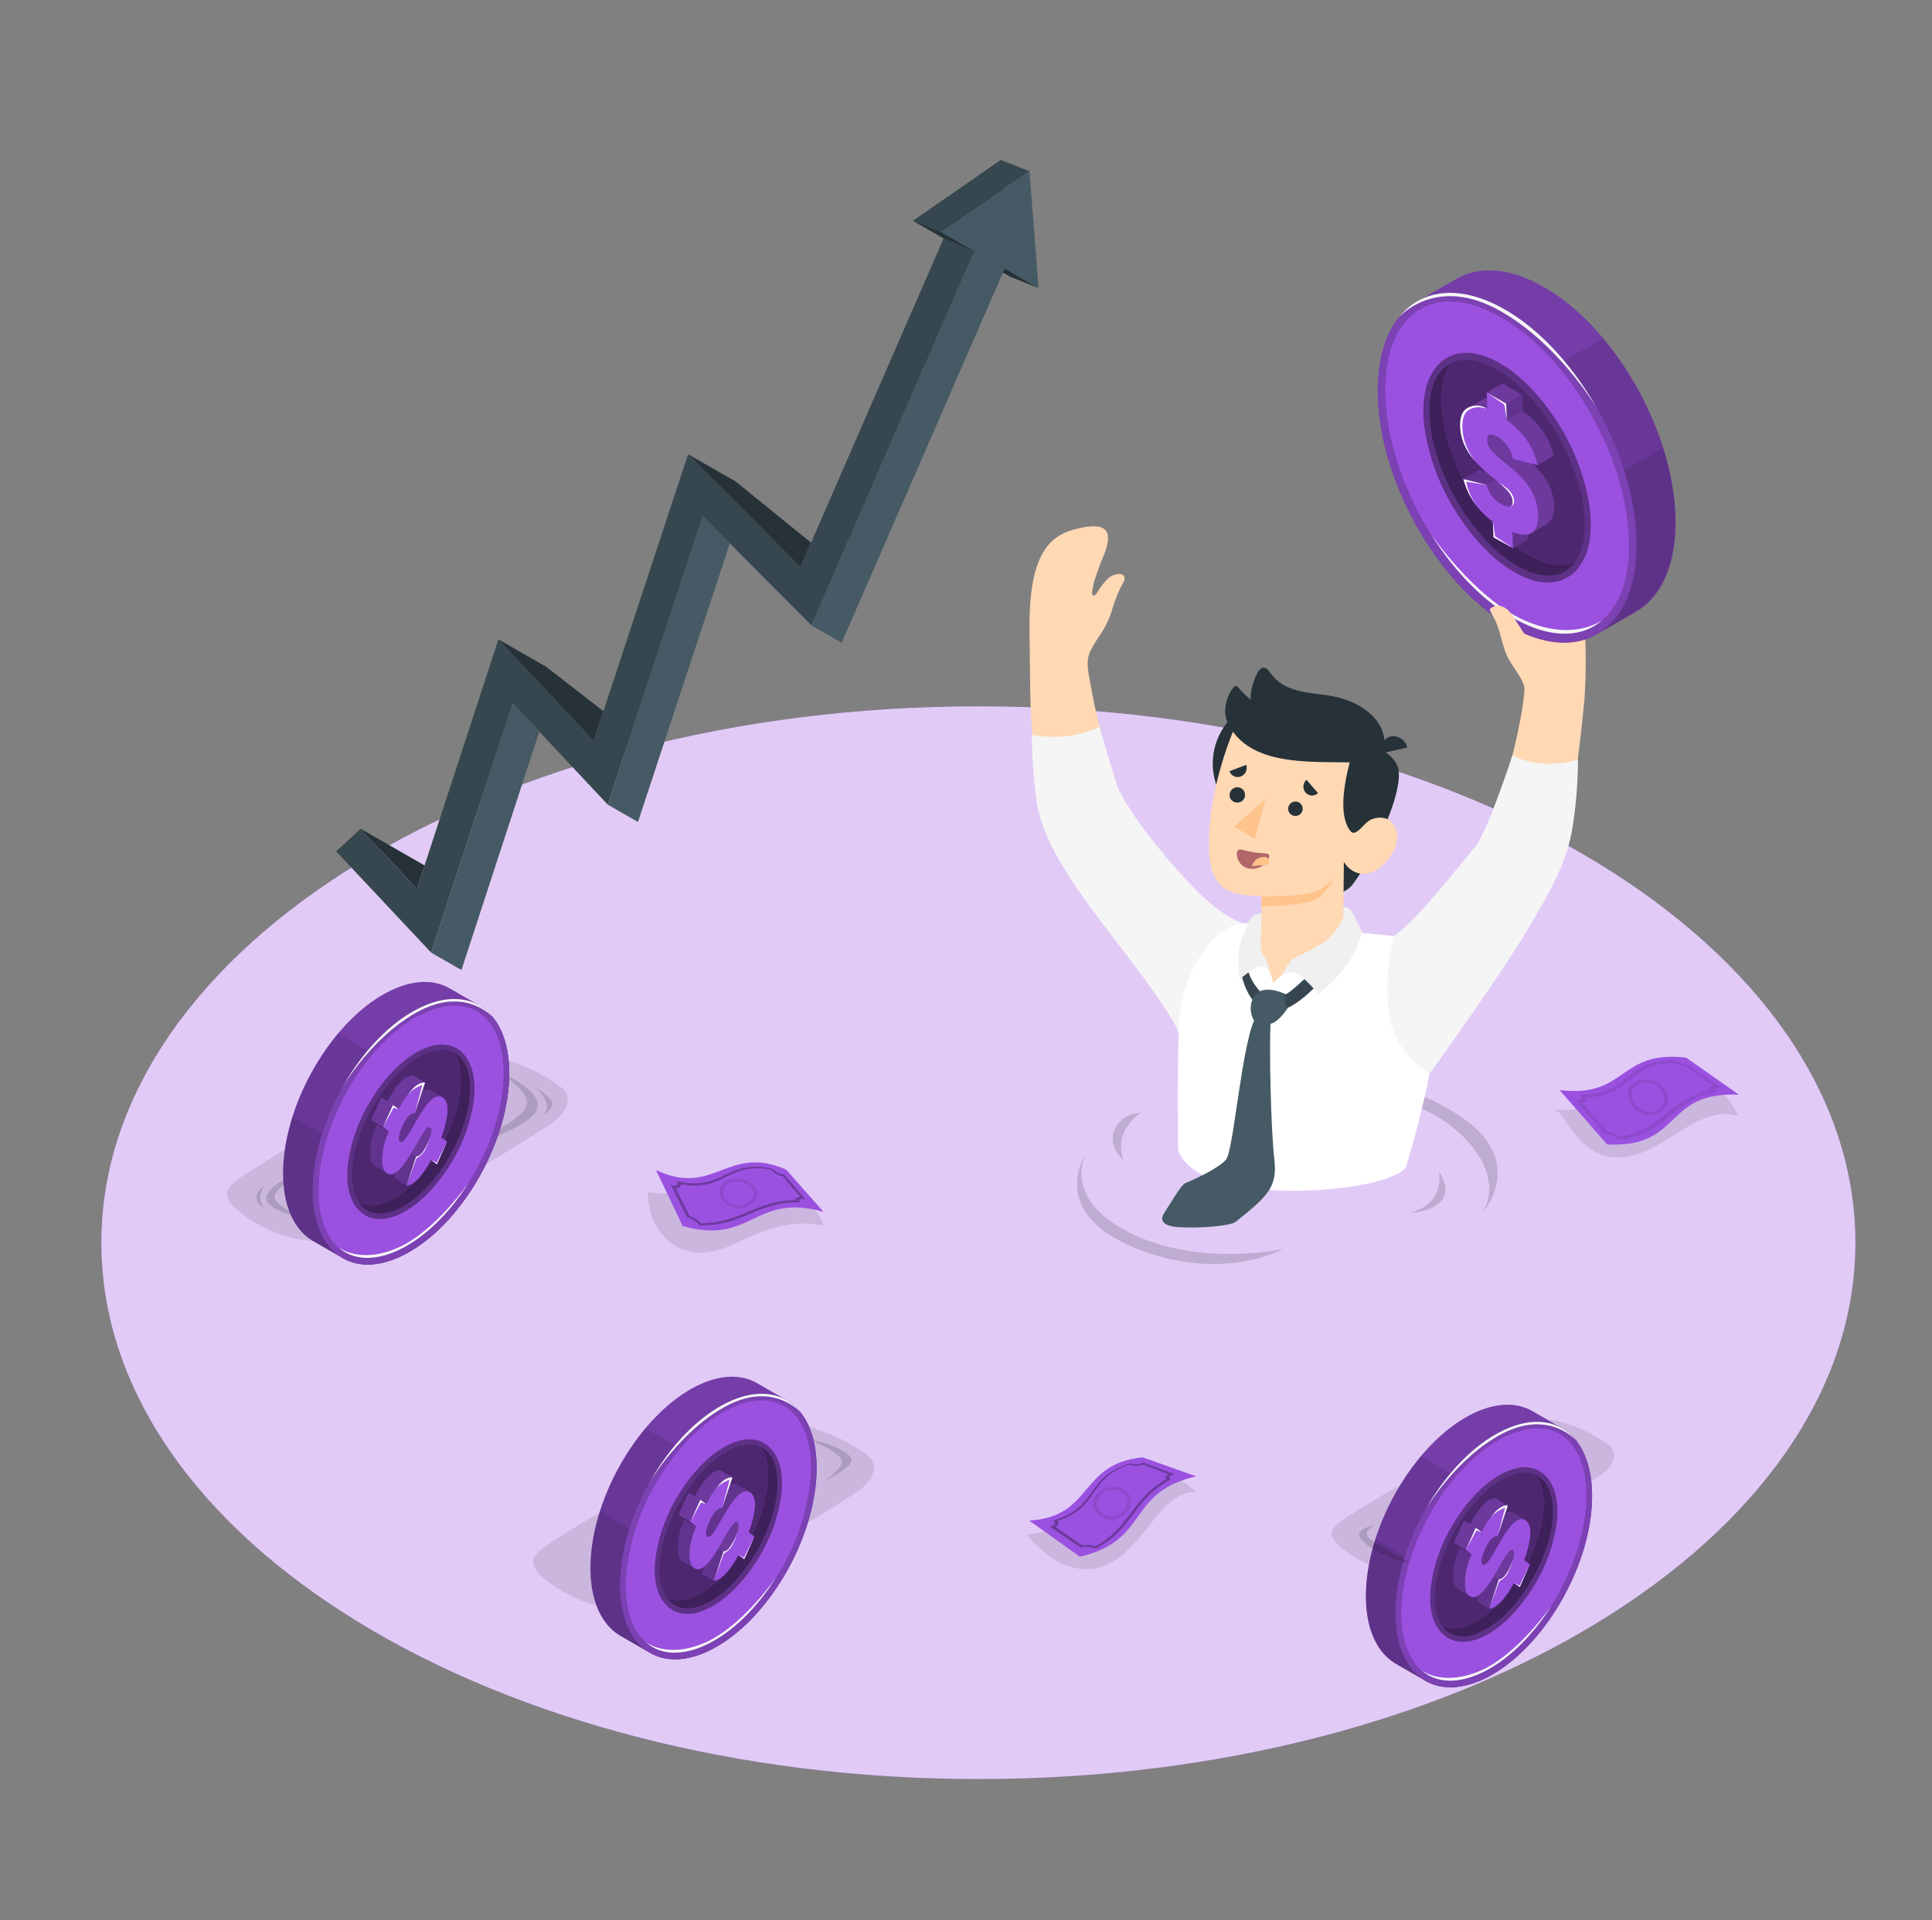 <svg width="344" height="342" viewBox="0 0 344 342" fill="none" xmlns="http://www.w3.org/2000/svg">
<rect x="0" y="0" width="344" height="342" fill="#808080" stroke="none"/>
<path d="M174.204 316.835C260.446 316.835 330.358 274.069 330.358 221.314C330.358 168.559 260.446 125.793 174.204 125.793C87.962 125.793 18.05 168.559 18.05 221.314C18.05 274.069 87.962 316.835 174.204 316.835Z" fill="#9B51E0"/>
<path opacity="0.7" d="M174.204 316.835C260.446 316.835 330.358 274.069 330.358 221.314C330.358 168.559 260.446 125.793 174.204 125.793C87.962 125.793 18.05 168.559 18.05 221.314C18.05 274.069 87.962 316.835 174.204 316.835Z" fill="white"/>
<path d="M162.573 39.341L180.031 49.346L178.2 28.504L162.573 39.341Z" fill="#263238"/>
<path d="M173.501 44.756L144.483 111.374L125.138 91.944L108.214 143.298L91.29 125.253L76.781 169.665L59.858 151.626L64.207 147.588L74.237 158.282L88.745 113.87L105.696 131.936L122.517 80.902L142.521 100.994L168.033 42.41L173.501 44.756Z" fill="#37474F"/>
<path d="M76.782 169.665L82.16 172.754L96.024 130.306L91.291 125.253L76.782 169.665Z" fill="#455A64"/>
<path d="M113.592 146.388L108.214 143.298L125.137 91.944L129.974 96.691L113.592 146.388Z" fill="#455A64"/>
<path d="M149.861 114.464L144.483 111.374L173.501 44.756L178.879 47.846L149.861 114.464Z" fill="#455A64"/>
<path d="M64.207 147.588L75.595 154.129L74.236 158.282L64.207 147.588Z" fill="#263238"/>
<path d="M88.746 113.87L97.218 118.726L107.432 126.651L105.697 131.936L88.746 113.87Z" fill="#263238"/>
<path d="M122.517 80.902L130.989 85.751L144.414 96.643L142.521 100.994L122.517 80.902Z" fill="#263238"/>
<path d="M167.464 41.298L184.916 51.303L183.304 30.482L167.464 41.298Z" fill="#455A64"/>
<path d="M178.2 28.504L183.304 30.482L167.464 41.298L162.573 39.341L178.2 28.504Z" fill="#37474F"/>
<path d="M180.031 49.346L184.916 51.303L178.879 47.846L178.584 48.521L180.031 49.346Z" fill="#263238"/>
<path opacity="0.15" d="M104.938 279.741C106.688 280.73 107.909 281.705 109.74 281.787C112.405 281.804 114.988 280.87 117.019 279.155C116.322 280.215 115.386 281.099 114.284 281.735C113.182 282.371 111.945 282.742 110.673 282.817C109.523 282.894 108.374 282.646 107.359 282.102C106.345 281.558 105.505 280.739 104.938 279.741Z" fill="black"/>
<path opacity="0.15" d="M105.213 282.537C106.025 283.159 106.956 283.607 107.95 283.855C108.944 284.102 109.978 284.144 110.989 283.976C110.989 283.976 110.104 284.767 107.936 284.406C105.769 284.044 105.213 282.537 105.213 282.537Z" fill="black"/>
<path opacity="0.15" d="M143.69 256.307C147.806 257.787 150.386 259.533 149.864 260.734C149.343 261.934 146.798 263.837 146.798 263.837C146.798 263.837 150.31 261.934 151.264 260.863C152.217 259.793 151.202 258.776 148.52 257.637C146.982 256.967 145.356 256.52 143.69 256.307Z" fill="black"/>
<path opacity="0.1" d="M116.292 285.695C122.336 283.649 128.88 279.325 134.492 276.399C140.416 273.303 146.181 269.914 151.765 266.244C153.411 265.167 155.161 263.857 155.538 261.934C155.84 260.4 155.257 259.752 153.994 258.845C151.457 257.018 148.646 255.598 145.666 254.637C144.327 254.088 142.896 253.789 141.448 253.757C139.781 253.832 138.127 254.064 136.474 254.296C134.416 254.589 132.358 255.66 130.52 256.533C128.503 257.487 126.548 258.579 124.593 259.629L111.716 266.674C107.052 269.231 104.506 270.582 98.984 274.135C97.893 274.817 94.971 276.617 94.923 277.906C94.875 279.195 95.87 280.3 96.878 281.139C102.243 285.572 109.741 287.891 116.292 285.695Z" fill="black"/>
<path d="M134.718 246.289C131.974 244.741 128.372 244.761 124.311 246.705C114.707 251.308 106.139 264.942 105.213 277.156C104.691 284.072 106.722 289.05 110.323 291.24C111.25 291.799 114.831 293.818 115.688 294.322C118.432 295.945 122.095 295.959 126.232 293.981C135.836 289.385 144.397 275.751 145.323 263.53C145.858 256.505 143.752 251.479 140.041 249.351L134.718 246.289Z" fill="#9B51E0"/>
<path opacity="0.25" d="M134.718 246.289C131.974 244.741 128.372 244.761 124.311 246.705C114.707 251.308 106.139 264.942 105.213 277.156C104.691 284.072 106.722 289.05 110.323 291.24C111.25 291.799 114.831 293.818 115.688 294.322C118.432 295.945 122.095 295.959 126.232 293.981C135.836 289.385 144.397 275.751 145.323 263.53C145.858 256.505 143.752 251.479 140.041 249.351L134.718 246.289Z" fill="black"/>
<path opacity="0.1" d="M143.883 271.011L114.913 254.377C109.658 260.652 105.816 269.211 105.213 277.163C104.691 284.079 106.722 289.057 110.323 291.246C111.25 291.806 114.831 293.824 115.688 294.329C118.432 295.952 122.095 295.966 126.232 293.988C133.915 290.319 140.905 280.88 143.883 271.011Z" fill="black"/>
<path opacity="0.1" d="M106.818 269.17C105.977 271.765 105.439 274.446 105.213 277.163C104.691 284.079 106.722 289.057 110.323 291.246C111.25 291.806 114.831 293.824 115.688 294.329C118.432 295.952 122.095 295.966 126.232 293.988C130.028 292.028 133.349 289.27 135.966 285.906L106.818 269.17Z" fill="black"/>
<path d="M129.586 249.74C119.982 254.343 111.421 267.977 110.495 280.198C109.569 292.419 116.614 298.612 126.232 293.988C135.849 289.364 144.397 275.758 145.323 263.537C146.249 251.315 139.204 245.143 129.586 249.74Z" fill="#9B51E0"/>
<path opacity="0.2" d="M129.586 249.74C119.982 254.343 111.421 267.977 110.495 280.198C109.569 292.419 116.614 298.612 126.232 293.988C135.849 289.364 144.397 275.758 145.323 263.537C146.249 251.315 139.204 245.143 129.586 249.74Z" fill="black"/>
<path d="M139.114 266.326C138.527 270.454 137.053 274.408 134.793 277.92C132.453 281.651 129.572 284.583 126.684 286.172C123.618 287.864 120.874 287.857 118.946 286.172C117.018 284.488 116.202 281.398 116.703 277.429C117.291 273.301 118.765 269.347 121.025 265.835C123.364 262.098 126.245 259.172 129.14 257.576C132.193 255.898 134.937 255.898 136.864 257.576C138.792 259.254 139.574 262.377 139.114 266.326Z" fill="#9B51E0"/>
<path opacity="0.4" d="M139.114 266.326C138.527 270.454 137.053 274.408 134.793 277.92C132.453 281.651 129.572 284.583 126.684 286.172C123.618 287.864 120.874 287.857 118.946 286.172C117.018 284.488 116.202 281.398 116.703 277.429C117.291 273.301 118.765 269.347 121.025 265.835C123.364 262.098 126.245 259.172 129.14 257.576C132.193 255.898 134.937 255.898 136.864 257.576C138.792 259.254 139.574 262.377 139.114 266.326Z" fill="black"/>
<path d="M140.823 251.268C138.161 248.935 134.327 248.792 130.019 250.845C125.532 253 121.101 257.255 117.616 262.848C114.221 268.126 112.129 274.127 111.51 280.362C111.099 285.818 112.333 290.128 114.995 292.46C117.657 294.793 121.492 294.943 125.8 292.883C130.293 290.735 134.718 286.479 138.202 280.887C141.604 275.6 143.694 269.586 144.301 263.339C144.719 257.883 143.485 253.6 140.823 251.268ZM136.865 257.583C138.786 259.267 139.609 262.357 139.115 266.326C138.527 270.454 137.053 274.408 134.793 277.92C132.454 281.651 129.573 284.583 126.685 286.172C123.618 287.864 120.874 287.857 118.946 286.172C117.019 284.488 116.202 281.398 116.703 277.429C117.291 273.301 118.765 269.347 121.025 265.835C123.364 262.098 126.246 259.172 129.14 257.576C132.193 255.898 134.937 255.898 136.865 257.583Z" fill="#9B51E0"/>
<path opacity="0.2" d="M135.059 275.725C139.327 267.952 139.586 259.915 135.639 257.773C131.692 255.63 125.032 260.195 120.764 267.967C116.496 275.74 116.237 283.777 120.184 285.919C124.131 288.062 130.791 283.497 135.059 275.725Z" fill="black"/>
<path d="M135.059 275.725C139.327 267.952 139.586 259.915 135.639 257.773C131.692 255.63 125.032 260.195 120.764 267.967C116.496 275.74 116.237 283.777 120.184 285.919C124.131 288.062 130.791 283.497 135.059 275.725Z" fill="#9B51E0"/>
<path opacity="0.6" d="M135.059 275.725C139.327 267.952 139.586 259.915 135.639 257.773C131.692 255.63 125.032 260.195 120.764 267.967C116.496 275.74 116.237 283.777 120.184 285.919C124.131 288.062 130.791 283.497 135.059 275.725Z" fill="black"/>
<path d="M136.666 264.703C135.781 272.123 130.403 280.696 124.654 283.853C122.281 285.163 120.216 285.333 118.672 284.57C117.602 283.042 117.143 280.655 117.506 277.586C118.391 270.173 123.769 261.593 129.518 258.435C131.892 257.126 133.956 256.955 135.5 257.753C136.57 259.247 137.03 261.634 136.666 264.703Z" fill="#9B51E0"/>
<path opacity="0.5" d="M136.666 264.703C135.781 272.123 130.403 280.696 124.654 283.853C122.281 285.163 120.216 285.333 118.672 284.57C117.602 283.042 117.143 280.655 117.506 277.586C118.391 270.173 123.769 261.593 129.518 258.435C131.892 257.126 133.956 256.955 135.5 257.753C136.57 259.247 137.03 261.634 136.666 264.703Z" fill="black"/>
<path d="M133.586 265.801C133.133 265.474 132.008 264.908 131.466 264.58C131.238 264.425 130.968 264.342 130.691 264.342C130.414 264.342 130.144 264.425 129.916 264.58L130.403 263.1C129.672 262.742 128.967 262.337 128.29 261.886C128.02 261.859 127.748 261.894 127.494 261.989C126.938 262.221 126.442 262.578 126.047 263.032C125.117 264.068 124.337 265.227 123.728 266.476L122.575 265.862L120.799 269.832L121.039 270.002L121.855 270.609C121.168 272.068 120.767 273.645 120.675 275.253C120.675 275.369 120.675 275.472 120.675 275.574C120.627 276.72 120.874 277.579 121.471 278.009C121.917 278.329 123.296 279.039 123.584 279.216C124.153 279.625 124.771 279.461 125.402 278.957L124.99 280.218L127.11 281.432C128.4 281.385 129.895 279.836 131.473 276.863L132.536 277.627L134.334 273.623L133.257 272.887C133.85 271.453 134.233 269.942 134.395 268.399V268.365C134.464 267.144 134.21 266.251 133.586 265.801Z" fill="#9B51E0"/>
<path d="M123.152 271.237L123.975 271.837C123.284 273.295 122.882 274.872 122.788 276.481C122.788 276.597 122.788 276.699 122.788 276.808C122.747 277.954 122.994 278.807 123.584 279.236C124.222 279.693 124.915 279.441 125.642 278.8C125.704 278.745 125.765 278.67 125.827 278.623L126.019 278.418C126.08 278.355 126.137 278.289 126.191 278.22C126.212 278.192 126.235 278.164 126.259 278.138C126.3 278.084 126.348 278.036 126.39 277.975C126.776 277.486 127.138 276.979 127.473 276.454C127.645 276.181 127.816 275.908 127.981 275.622C128.228 275.219 128.468 274.81 128.667 274.415C128.756 274.251 128.845 274.101 128.935 273.951C129.38 273.12 129.882 272.32 130.437 271.557C130.677 271.257 130.876 271.086 131.048 271.059C131.141 271.045 131.237 271.067 131.315 271.121C131.631 271.352 131.631 272.157 130.883 273.849C130.135 275.54 129.346 276.406 128.777 276.311L127.076 281.501C128.365 281.453 129.861 279.905 131.439 276.931L132.502 277.695L134.299 273.692L133.256 272.887C133.85 271.453 134.233 269.942 134.395 268.399V268.365C134.464 267.145 134.21 266.251 133.586 265.801C132.214 264.785 130.581 267.001 129.072 269.525C127.7 271.891 126.616 274.128 125.937 273.617C125.518 273.303 125.717 272.253 126.307 270.971C127.247 268.884 128.139 268.44 128.598 268.556L130.403 263.1C130.133 263.077 129.862 263.112 129.607 263.203C129.05 263.435 128.555 263.792 128.159 264.246C127.202 265.338 126.395 266.551 125.758 267.854L124.695 267.076L122.912 271.046L123.152 271.237Z" fill="#9B51E0"/>
<path d="M122.912 271.059L124.805 267.588L125.759 267.867L124.695 267.09L122.912 271.059Z" fill="#F5F5F5"/>
<path d="M129.915 263.544L128.598 268.577L130.402 263.121C130.133 263.098 129.861 263.133 129.607 263.223C129.05 263.456 128.555 263.813 128.159 264.266C127.816 264.635 127.5 265.027 127.212 265.439L127.226 265.385C127.916 264.517 128.853 263.875 129.915 263.544Z" fill="#F5F5F5"/>
<path d="M128.797 276.297L127.096 281.487L128.9 276.631C129.673 276.235 130.271 275.57 130.581 274.762C130.862 274.188 131.091 273.59 131.267 272.976C131.178 273.235 131.068 273.508 130.924 273.828C130.108 275.574 129.367 276.365 128.797 276.297Z" fill="#F5F5F5"/>
<path d="M131.459 276.89L132.461 277.415L134.32 273.651L132.522 277.654L131.459 276.89Z" fill="#F5F5F5"/>
<path opacity="0.3" d="M122.774 276.808C122.774 276.699 122.774 276.597 122.774 276.481C122.868 274.872 123.271 273.295 123.961 271.837L123.138 271.236L122.898 271.059L124.682 267.09L125.745 267.867C126.381 266.565 127.188 265.351 128.146 264.26C128.541 263.806 129.037 263.449 129.593 263.216C129.848 263.126 130.12 263.091 130.389 263.114L130.156 263.837L130.389 263.114C129.659 262.756 128.953 262.35 128.276 261.9C128.007 261.873 127.734 261.908 127.48 262.002C126.924 262.235 126.429 262.592 126.033 263.046C125.104 264.082 124.323 265.241 123.714 266.49L122.562 265.876L120.785 269.845L121.025 270.016L121.842 270.623C121.154 272.082 120.754 273.658 120.662 275.267C120.662 275.383 120.662 275.485 120.662 275.588C120.614 276.733 120.861 277.593 121.457 278.022C121.903 278.343 123.282 279.052 123.57 279.229C122.98 278.807 122.733 277.954 122.774 276.808Z" fill="black"/>
<path opacity="0.3" d="M130.903 273.808C131.651 272.137 131.651 271.339 131.336 271.08C131.258 271.026 131.162 271.004 131.068 271.018C130.897 271.018 130.698 271.216 130.458 271.516C129.902 272.279 129.4 273.079 128.955 273.91C128.866 274.06 128.777 274.21 128.688 274.374C128.454 274.769 128.214 275.179 128.002 275.581C127.837 275.867 127.665 276.14 127.494 276.413C127.159 276.938 126.797 277.445 126.41 277.934C126.369 277.995 126.321 278.043 126.28 278.097C126.255 278.123 126.232 278.151 126.211 278.179C126.157 278.248 126.1 278.314 126.04 278.377L125.848 278.582C125.786 278.629 125.724 278.704 125.662 278.759L125.443 278.936L125.031 280.198L127.151 281.412L128.852 276.222C129.367 276.365 130.108 275.574 130.903 273.808Z" fill="black"/>
<path opacity="0.3" d="M126.307 270.991C125.717 272.3 125.518 273.323 125.937 273.637C126.623 274.128 127.672 271.891 129.072 269.545C130.581 267.022 132.186 264.805 133.586 265.821C133.133 265.494 132.008 264.928 131.466 264.601C131.238 264.445 130.967 264.362 130.691 264.362C130.414 264.362 130.144 264.445 129.916 264.601L128.599 268.577C128.139 268.461 127.227 268.904 126.307 270.991Z" fill="black"/>
<path opacity="0.1" d="M126.307 270.991C125.717 272.3 125.518 273.323 125.937 273.637C126.623 274.128 127.672 271.891 129.072 269.545C130.581 267.022 132.186 264.805 133.586 265.821C133.133 265.494 132.008 264.928 131.466 264.601C131.238 264.445 130.967 264.362 130.691 264.362C130.414 264.362 130.144 264.445 129.916 264.601L128.599 268.577C128.139 268.461 127.227 268.904 126.307 270.991Z" fill="black"/>
<path opacity="0.4" d="M120.799 269.845L122.912 271.059L123.975 271.837L121.855 270.623L120.799 269.845Z" fill="black"/>
<path opacity="0.1" d="M122.788 276.481C122.882 274.872 123.285 273.295 123.975 271.837L121.855 270.623C121.168 272.082 120.767 273.658 120.675 275.267C120.675 275.383 120.675 275.485 120.675 275.588C120.627 276.733 120.874 277.593 121.471 278.022C121.917 278.343 123.296 279.052 123.584 279.23C122.994 278.8 122.747 277.947 122.788 276.802C122.781 276.699 122.781 276.597 122.788 276.481Z" fill="black"/>
<path opacity="0.1" d="M127.46 276.44C127.124 276.965 126.763 277.472 126.376 277.961C126.335 278.022 126.287 278.07 126.246 278.125C126.221 278.151 126.198 278.178 126.177 278.207C126.123 278.275 126.066 278.341 126.005 278.404L125.813 278.609C125.752 278.657 125.69 278.732 125.628 278.786L125.409 278.964L124.997 280.225L127.117 281.439L128.818 276.249L127.913 275.751L127.46 276.44Z" fill="black"/>
<path d="M125.642 292.488C132.317 289.507 138.203 280.894 138.203 280.894C134.697 286.486 130.293 290.742 125.8 292.89C121.492 294.936 117.657 294.8 114.995 292.467C114.995 292.46 118.85 295.522 125.642 292.488Z" fill="#F5F5F5"/>
<path d="M115.771 263.803C119.324 257.542 124.291 252.277 129.587 249.74C135.075 247.107 139.753 248.008 142.559 251.547C142.559 251.547 137.839 246.016 129.559 250.279C121.279 254.541 115.771 263.803 115.771 263.803Z" fill="#F5F5F5"/>
<path opacity="0.15" d="M52.301 209.304C49.407 211.909 48.597 212.619 48.961 213.594C49.324 214.569 53.543 216.963 53.543 216.963C53.543 216.963 49.715 215.899 48.384 214.876C47.054 213.853 47.143 213.021 48.384 211.65C49.626 210.279 52.301 209.304 52.301 209.304Z" fill="black"/>
<path opacity="0.15" d="M88.557 190.597C92.522 193.604 95.232 195.664 93.078 198.024C90.924 200.384 82.918 204.387 82.918 204.387C82.918 204.387 91.026 201.945 94.484 199.026C97.941 196.107 93.839 193.25 88.557 190.597Z" fill="black"/>
<path opacity="0.15" d="M47.033 211.302C46.244 212.414 45.881 213.887 47.232 215.162C47.232 215.162 45.634 214.637 45.648 213.232C45.682 212.816 45.829 212.417 46.073 212.077C46.316 211.737 46.648 211.47 47.033 211.302Z" fill="black"/>
<path opacity="0.1" d="M61.782 220.161C67.833 218.115 74.37 213.798 79.982 210.873C85.909 207.776 91.644 204.373 97.262 200.718C98.902 199.633 100.651 198.324 101.028 196.401C101.33 194.866 100.747 194.225 99.485 193.318C96.948 191.488 94.138 190.066 91.157 189.103C89.818 188.557 88.391 188.259 86.945 188.223C85.278 188.305 83.618 188.53 81.971 188.769C79.913 189.062 77.855 190.133 76.01 191.006C74 191.961 72.038 193.052 70.083 194.102L57.213 201.147C52.542 203.698 50.004 205.048 44.474 208.608C43.391 209.29 40.461 211.084 40.413 212.373C40.365 213.662 41.36 214.774 42.368 215.606C47.733 220.039 55.231 222.364 61.782 220.161Z" fill="black"/>
<path d="M79.996 175.988C77.251 174.44 73.65 174.454 69.582 176.404C59.978 181.001 51.417 194.634 50.491 206.856C49.962 213.771 51.993 218.75 55.601 220.932C56.527 221.491 60.108 223.51 60.959 224.015C63.703 225.645 67.373 225.658 71.503 223.681C81.107 219.077 89.675 205.444 90.601 193.229C91.129 186.205 89.03 181.178 85.319 179.051C84.434 178.546 80.901 176.5 79.996 175.988Z" fill="#9B51E0"/>
<path opacity="0.25" d="M79.996 175.988C77.251 174.44 73.65 174.454 69.582 176.404C59.978 181.001 51.417 194.634 50.491 206.856C49.962 213.771 51.993 218.75 55.601 220.932C56.527 221.491 60.108 223.51 60.959 224.015C63.703 225.645 67.373 225.658 71.503 223.681C81.107 219.077 89.675 205.444 90.601 193.229C91.129 186.205 89.03 181.178 85.319 179.051C84.434 178.546 80.901 176.5 79.996 175.988Z" fill="black"/>
<path opacity="0.1" d="M89.16 200.697L60.191 184.07C54.929 190.365 51.081 198.897 50.491 206.856C49.962 213.771 51.993 218.75 55.601 220.932C56.527 221.491 60.108 223.51 60.959 224.015C63.703 225.645 67.373 225.658 71.503 223.681C79.207 220.005 86.183 210.573 89.16 200.697Z" fill="black"/>
<path opacity="0.1" d="M52.089 198.863C51.254 201.458 50.717 204.14 50.491 206.856C49.962 213.771 51.993 218.75 55.601 220.932C56.527 221.491 60.108 223.51 60.959 224.015C63.703 225.645 67.373 225.658 71.503 223.681C75.308 221.723 78.64 218.966 81.265 215.599L52.089 198.863Z" fill="black"/>
<path d="M74.864 179.453C65.26 184.05 56.692 197.683 55.766 209.904C54.84 222.126 61.885 228.318 71.503 223.701C81.12 219.084 89.675 205.464 90.601 193.25C91.527 181.035 84.482 174.829 74.864 179.453Z" fill="#9B51E0"/>
<path opacity="0.2" d="M74.864 179.453C65.26 184.05 56.692 197.683 55.766 209.904C54.84 222.126 61.885 228.318 71.503 223.701C81.12 219.084 89.675 205.464 90.601 193.25C91.527 181.035 84.482 174.829 74.864 179.453Z" fill="black"/>
<path d="M84.393 196.012C83.8 200.14 82.324 204.093 80.064 207.606C77.725 211.336 74.844 214.269 71.956 215.858C68.896 217.543 66.145 217.543 64.224 215.858C62.303 214.173 61.48 211.084 61.981 207.115C62.563 202.986 64.035 199.032 66.296 195.521C68.635 191.783 71.516 188.858 74.411 187.269C77.471 185.584 80.215 185.584 82.136 187.269C84.056 188.953 84.859 192.063 84.393 196.012Z" fill="#9B51E0"/>
<path opacity="0.4" d="M84.393 196.012C83.8 200.14 82.324 204.093 80.064 207.606C77.725 211.336 74.844 214.269 71.956 215.858C68.896 217.543 66.145 217.543 64.224 215.858C62.303 214.173 61.48 211.084 61.981 207.115C62.563 202.986 64.035 199.032 66.296 195.521C68.635 191.783 71.516 188.858 74.411 187.269C77.471 185.584 80.215 185.584 82.136 187.269C84.056 188.953 84.859 192.063 84.393 196.012Z" fill="black"/>
<path d="M86.067 180.96C83.412 178.628 79.57 178.478 75.262 180.537C70.776 182.686 66.344 186.948 62.866 192.54C59.388 198.133 57.255 204.346 56.788 210.047C56.37 215.503 57.611 219.82 60.266 222.146C62.921 224.472 66.763 224.635 71.071 222.569C75.564 220.421 79.989 216.165 83.474 210.579C86.958 204.994 89.147 198.76 89.579 193.059C89.99 187.589 88.763 183.292 86.067 180.96ZM82.108 187.269C84.036 188.953 84.852 192.043 84.365 196.012C83.773 200.14 82.297 204.093 80.037 207.606C77.697 211.336 74.816 214.269 71.928 215.858C68.869 217.543 66.118 217.543 64.197 215.858C62.276 214.173 61.453 211.084 61.954 207.115C62.536 202.986 64.008 199.032 66.269 195.521C68.608 191.783 71.489 188.858 74.384 187.269C77.471 185.591 80.215 185.591 82.136 187.269H82.108Z" fill="#9B51E0"/>
<path opacity="0.2" d="M80.335 205.424C84.603 197.652 84.863 189.614 80.916 187.472C76.968 185.33 70.309 189.894 66.041 197.666C61.773 205.439 61.513 213.476 65.46 215.619C69.407 217.761 76.067 213.197 80.335 205.424Z" fill="black"/>
<path d="M80.335 205.424C84.603 197.652 84.863 189.614 80.916 187.472C76.968 185.33 70.309 189.894 66.041 197.666C61.773 205.439 61.513 213.476 65.46 215.619C69.407 217.761 76.067 213.197 80.335 205.424Z" fill="#9B51E0"/>
<path opacity="0.6" d="M80.335 205.424C84.603 197.652 84.863 189.614 80.916 187.472C76.968 185.33 70.309 189.894 66.041 197.666C61.773 205.439 61.513 213.476 65.46 215.619C69.407 217.761 76.067 213.197 80.335 205.424Z" fill="black"/>
<path d="M81.95 194.389C81.065 201.809 75.687 210.382 69.945 213.546C67.565 214.849 65.5 215.026 63.956 214.228C62.886 212.707 62.427 210.32 62.79 207.251C63.682 199.831 69.053 191.258 74.802 188.094C77.176 186.791 79.248 186.614 80.791 187.412C81.847 188.933 82.307 191.32 81.95 194.389Z" fill="#9B51E0"/>
<path opacity="0.5" d="M81.95 194.389C81.065 201.809 75.687 210.382 69.945 213.546C67.565 214.849 65.5 215.026 63.956 214.228C62.886 212.707 62.427 210.32 62.79 207.251C63.682 199.831 69.053 191.258 74.802 188.094C77.176 186.791 79.248 186.614 80.791 187.412C81.847 188.933 82.307 191.32 81.95 194.389Z" fill="black"/>
<path d="M78.857 195.487C78.404 195.159 77.286 194.593 76.744 194.273C76.516 194.117 76.245 194.034 75.969 194.034C75.692 194.034 75.422 194.117 75.194 194.273L75.681 192.793C74.949 192.434 74.241 192.028 73.561 191.579C73.292 191.55 73.02 191.583 72.765 191.674C72.212 191.913 71.717 192.269 71.318 192.718C70.391 193.743 69.611 194.891 68.999 196.128L67.853 195.514L66.07 199.483L66.31 199.661L67.133 200.261C66.443 201.719 66.04 203.296 65.946 204.905C65.946 205.021 65.946 205.13 65.946 205.233C65.905 206.378 66.152 207.238 66.742 207.66C67.188 207.974 68.574 208.683 68.862 208.861C69.431 209.263 70.049 209.099 70.68 208.602L70.268 209.863L72.381 211.077C73.677 211.03 75.166 209.481 76.744 206.501L77.807 207.272L79.605 203.268L78.521 202.58C79.114 201.143 79.498 199.63 79.659 198.085V198.051C79.742 196.83 79.488 195.944 78.857 195.487Z" fill="#9B51E0"/>
<path d="M68.43 200.922L69.246 201.522C68.56 202.982 68.159 204.558 68.066 206.167C68.066 206.29 68.066 206.392 68.066 206.494C68.025 207.64 68.265 208.499 68.862 208.922C69.493 209.372 70.193 209.12 70.92 208.479L71.098 208.301L71.297 208.097C71.355 208.034 71.41 207.968 71.462 207.899L71.537 207.817L71.668 207.66C72.031 207.203 72.395 206.672 72.745 206.133C72.916 205.867 73.088 205.587 73.259 205.301C73.506 204.898 73.746 204.489 73.945 204.1L74.219 203.63C74.666 202.8 75.168 202 75.722 201.236C75.955 200.943 76.154 200.772 76.332 200.745C76.378 200.735 76.425 200.735 76.47 200.746C76.515 200.757 76.557 200.777 76.593 200.806C76.915 201.038 76.909 201.836 76.168 203.5C75.372 205.273 74.631 206.058 74.055 205.962L72.347 211.152C73.643 211.105 75.132 209.556 76.71 206.576L77.773 207.347L79.57 203.343L78.521 202.58C79.114 201.143 79.498 199.63 79.659 198.085V198.051C79.728 196.83 79.474 195.944 78.843 195.487C77.471 194.471 75.838 196.687 74.336 199.217C72.964 201.577 71.88 203.814 71.201 203.309C70.776 203.002 70.981 201.979 71.572 200.67C72.504 198.576 73.396 198.14 73.863 198.249L75.667 192.793C75.398 192.763 75.125 192.796 74.871 192.888C74.316 193.126 73.821 193.485 73.424 193.939C72.466 195.029 71.656 196.239 71.016 197.54L69.953 196.769L68.176 200.731L68.43 200.922Z" fill="#9B51E0"/>
<path d="M68.189 200.745L70.083 197.274L71.029 197.553L69.966 196.782L68.189 200.745Z" fill="#F5F5F5"/>
<path d="M75.194 193.229L73.876 198.262L75.681 192.806C75.412 192.777 75.139 192.81 74.885 192.902C74.329 193.14 73.835 193.499 73.437 193.952C73.09 194.324 72.772 194.72 72.484 195.139L72.532 195.084C73.212 194.215 74.139 193.568 75.194 193.229Z" fill="#F5F5F5"/>
<path d="M74.069 205.955L72.347 211.152L74.151 206.296C74.923 205.9 75.522 205.235 75.832 204.428C76.113 203.851 76.343 203.251 76.518 202.634C76.428 202.893 76.319 203.173 76.181 203.487C75.386 205.267 74.645 206.051 74.069 205.955Z" fill="#F5F5F5"/>
<path d="M76.73 206.576L77.738 207.101L79.591 203.343L77.793 207.347L76.73 206.576Z" fill="#F5F5F5"/>
<path opacity="0.3" d="M68.052 206.494C68.052 206.392 68.052 206.29 68.052 206.167C68.146 204.558 68.546 202.982 69.232 201.522L68.416 200.922L68.176 200.745L69.953 196.782L71.016 197.553C71.656 196.253 72.466 195.042 73.424 193.952C73.821 193.499 74.316 193.14 74.871 192.902C75.126 192.81 75.398 192.777 75.667 192.806L75.427 193.523L75.667 192.806C74.935 192.447 74.227 192.042 73.547 191.592C73.278 191.564 73.006 191.597 72.751 191.688C72.198 191.926 71.704 192.282 71.304 192.731C70.377 193.757 69.597 194.904 68.985 196.141L67.84 195.528L66.056 199.497L66.296 199.674L67.119 200.274C66.429 201.733 66.026 203.309 65.933 204.919C65.933 205.035 65.933 205.144 65.933 205.246C65.891 206.392 66.138 207.251 66.728 207.674C67.174 207.988 68.56 208.697 68.848 208.874C68.231 208.499 68.011 207.64 68.052 206.494Z" fill="black"/>
<path opacity="0.3" d="M76.181 203.493C76.922 201.829 76.929 201.031 76.607 200.799C76.571 200.77 76.528 200.75 76.483 200.739C76.438 200.729 76.391 200.728 76.346 200.738C76.168 200.738 75.969 200.936 75.735 201.229C75.182 201.993 74.68 202.793 74.233 203.623L73.959 204.094C73.732 204.482 73.492 204.891 73.273 205.294C73.101 205.58 72.93 205.86 72.758 206.126C72.408 206.665 72.072 207.197 71.681 207.654L71.551 207.81L71.475 207.892C71.424 207.961 71.369 208.027 71.311 208.09L71.112 208.295L70.933 208.472L70.714 208.656L70.302 209.918L72.415 211.132L74.116 205.935C74.645 206.051 75.385 205.267 76.181 203.493Z" fill="black"/>
<path opacity="0.3" d="M71.585 200.684C70.995 201.993 70.789 203.016 71.215 203.323C71.901 203.814 72.95 201.577 74.35 199.231C75.852 196.701 77.457 194.457 78.857 195.5C78.404 195.173 77.286 194.607 76.744 194.286C76.516 194.131 76.245 194.048 75.969 194.048C75.692 194.048 75.422 194.131 75.194 194.286L73.876 198.262C73.41 198.153 72.518 198.59 71.585 200.684Z" fill="black"/>
<path opacity="0.1" d="M71.585 200.684C70.995 201.993 70.789 203.016 71.215 203.323C71.901 203.814 72.95 201.577 74.35 199.231C75.852 196.701 77.457 194.457 78.857 195.5C78.404 195.173 77.286 194.607 76.744 194.286C76.516 194.131 76.245 194.048 75.969 194.048C75.692 194.048 75.422 194.131 75.194 194.286L73.876 198.262C73.41 198.153 72.518 198.59 71.585 200.684Z" fill="black"/>
<path opacity="0.4" d="M66.07 199.531L68.19 200.745L69.246 201.522L67.133 200.308L66.07 199.531Z" fill="black"/>
<path opacity="0.1" d="M68.066 206.167C68.159 204.558 68.56 202.982 69.246 201.522L67.133 200.308C66.443 201.767 66.04 203.344 65.946 204.953C65.946 205.069 65.946 205.178 65.946 205.28C65.905 206.426 66.152 207.285 66.742 207.708C67.188 208.022 68.574 208.731 68.862 208.908C68.265 208.486 68.025 207.626 68.066 206.481C68.052 206.392 68.059 206.29 68.066 206.167Z" fill="black"/>
<path opacity="0.1" d="M72.731 206.126C72.381 206.665 72.045 207.197 71.654 207.654L71.523 207.81L71.448 207.892C71.397 207.961 71.341 208.027 71.283 208.09L71.084 208.295L70.906 208.472L70.686 208.656L70.275 209.918L72.388 211.132L74.089 205.935L73.177 205.423C73.033 205.676 72.875 205.908 72.731 206.126Z" fill="black"/>
<path d="M70.92 222.18C77.594 219.193 83.474 210.586 83.474 210.586C79.968 216.172 75.564 220.427 71.071 222.576C66.763 224.622 62.935 224.492 60.266 222.153C60.266 222.146 64.115 225.215 70.92 222.18Z" fill="#F5F5F5"/>
<path d="M61.048 193.488C64.602 187.228 69.569 181.963 74.864 179.432C80.352 176.8 85.031 177.693 87.837 181.233C87.837 181.233 83.11 175.702 74.803 179.971C66.495 184.241 61.048 193.488 61.048 193.488Z" fill="#F5F5F5"/>
<path opacity="0.15" d="M95.376 193.727C97.001 195.091 98.209 197.192 96.672 198.617C96.672 198.617 98.483 197.649 98.298 196.448C98.113 195.248 95.376 193.727 95.376 193.727Z" fill="black"/>
<path opacity="0.1" d="M254.822 279.346C259.83 277.661 265.256 274.074 269.914 271.646C274.826 269.081 279.601 266.276 284.238 263.23C285.61 262.336 287.044 261.245 287.359 259.649C287.613 258.381 287.126 257.849 286.083 257.092C283.98 255.576 281.648 254.4 279.175 253.607C278.066 253.154 276.883 252.906 275.684 252.877C274.305 252.959 272.931 253.109 271.568 253.327C269.88 253.566 268.138 254.452 266.628 255.175C264.961 255.973 263.336 256.86 261.717 257.747L251.043 263.584C247.173 265.706 245.067 266.824 240.485 269.77C239.586 270.35 237.158 271.816 237.124 272.894C237.089 273.971 237.906 274.878 238.743 275.574C243.16 279.25 249.403 281.173 254.822 279.346Z" fill="black"/>
<path d="M272.789 251.281C270.045 249.726 266.443 249.747 262.375 251.69C252.771 256.294 244.21 269.927 243.284 282.148C242.756 289.064 244.786 294.036 248.395 296.225C249.321 296.784 252.902 298.803 253.752 299.308C256.496 300.931 260.167 300.944 264.296 298.973C273.9 294.37 282.468 280.737 283.394 268.515C283.923 261.491 281.823 256.471 278.112 254.337C277.227 253.832 273.694 251.793 272.789 251.281Z" fill="#9B51E0"/>
<path opacity="0.25" d="M272.789 251.281C270.045 249.726 266.443 249.747 262.375 251.69C252.771 256.294 244.21 269.927 243.284 282.148C242.756 289.064 244.786 294.036 248.395 296.225C249.321 296.784 252.902 298.803 253.752 299.308C256.496 300.931 260.167 300.944 264.296 298.973C273.9 294.37 282.468 280.737 283.394 268.515C283.923 261.491 281.823 256.471 278.112 254.337C277.227 253.832 273.694 251.793 272.789 251.281Z" fill="black"/>
<path opacity="0.1" d="M281.954 275.99L252.984 259.363C247.722 265.63 243.888 274.189 243.284 282.148C242.756 289.064 244.786 294.036 248.395 296.225C249.321 296.784 252.902 298.803 253.752 299.308C256.496 300.931 260.167 300.944 264.296 298.973C271.973 295.297 278.977 285.845 281.954 275.99Z" fill="black"/>
<path opacity="0.1" d="M244.882 274.149C244.047 276.747 243.511 279.43 243.284 282.149C242.756 289.064 244.786 294.036 248.395 296.225C249.321 296.784 252.902 298.803 253.752 299.308C256.496 300.931 260.167 300.944 264.296 298.973C268.093 297.011 271.414 294.251 274.031 290.885L244.882 274.149Z" fill="black"/>
<path d="M267.658 254.725C258.054 259.322 249.485 272.955 248.559 285.176C247.633 297.398 254.678 303.59 264.296 298.973C273.914 294.356 282.468 280.737 283.394 268.515C284.32 256.294 277.275 250.122 267.658 254.725Z" fill="#9B51E0"/>
<path opacity="0.2" d="M267.658 254.725C258.054 259.322 249.485 272.955 248.559 285.176C247.633 297.398 254.678 303.59 264.296 298.973C273.914 294.356 282.468 280.737 283.394 268.515C284.32 256.294 277.275 250.122 267.658 254.725Z" fill="black"/>
<path d="M277.186 271.305C276.596 275.433 275.119 279.387 272.857 282.899C270.518 286.629 267.637 289.562 264.749 291.158C261.689 292.842 258.939 292.835 257.018 291.158C255.097 289.48 254.274 286.384 254.774 282.414C255.357 278.286 256.828 274.331 259.089 270.82C261.429 267.083 264.31 264.157 267.205 262.561C270.264 260.884 273.008 260.884 274.929 262.561C276.85 264.239 277.653 267.356 277.186 271.305Z" fill="#9B51E0"/>
<path opacity="0.4" d="M277.186 271.305C276.596 275.433 275.119 279.387 272.857 282.899C270.518 286.629 267.637 289.562 264.749 291.158C261.689 292.842 258.939 292.835 257.018 291.158C255.097 289.48 254.274 286.384 254.774 282.414C255.357 278.286 256.828 274.331 259.089 270.82C261.429 267.083 264.31 264.157 267.205 262.561C270.264 260.884 273.008 260.884 274.929 262.561C276.85 264.239 277.653 267.356 277.186 271.305Z" fill="black"/>
<path d="M278.887 256.246C276.233 253.92 272.391 253.77 268.083 255.823C263.597 257.978 259.165 262.241 255.687 267.826C252.209 273.412 250.014 279.639 249.582 285.34C249.163 290.796 250.405 295.106 253.06 297.439C255.714 299.771 259.556 299.921 263.864 297.862C268.357 295.713 272.782 291.458 276.267 285.865C279.752 280.273 281.94 274.053 282.372 268.345C282.784 262.882 281.577 258.565 278.887 256.246ZM274.929 262.561C276.857 264.246 277.673 267.335 277.186 271.305C276.596 275.433 275.12 279.387 272.858 282.899C270.518 286.629 267.637 289.562 264.749 291.158C261.689 292.842 258.939 292.835 257.018 291.158C255.097 289.48 254.274 286.384 254.775 282.414C255.357 278.286 256.829 274.331 259.09 270.82C261.429 267.083 264.31 264.157 267.205 262.561C270.264 260.877 273.008 260.877 274.929 262.561Z" fill="#9B51E0"/>
<path opacity="0.2" d="M267.582 263.414C273.331 260.256 277.269 263.707 276.384 271.127C275.499 278.548 270.121 287.12 264.372 290.278C258.623 293.436 254.686 289.985 255.571 282.565C256.455 275.144 261.834 266.572 267.582 263.414Z" fill="black"/>
<path d="M267.582 263.414C273.331 260.256 277.269 263.707 276.384 271.127C275.499 278.548 270.121 287.12 264.372 290.278C258.623 293.436 254.686 289.985 255.571 282.565C256.455 275.144 261.834 266.572 267.582 263.414Z" fill="#9B51E0"/>
<path opacity="0.6" d="M267.582 263.414C273.331 260.256 277.269 263.707 276.384 271.127C275.499 278.548 270.121 287.12 264.372 290.278C258.623 293.436 254.686 289.985 255.571 282.565C256.455 275.144 261.834 266.572 267.582 263.414Z" fill="black"/>
<path d="M274.716 269.681C273.831 277.102 268.453 285.674 262.711 288.832C260.331 290.141 258.266 290.312 256.723 289.548C255.652 288.02 255.193 285.633 255.556 282.564C256.448 275.151 261.82 266.572 267.568 263.414C269.942 262.104 272.014 261.934 273.557 262.732C274.641 264.225 275.101 266.612 274.716 269.681Z" fill="#9B51E0"/>
<path opacity="0.5" d="M274.716 269.681C273.831 277.102 268.453 285.674 262.711 288.832C260.331 290.141 258.266 290.312 256.723 289.548C255.652 288.02 255.193 285.633 255.556 282.564C256.448 275.151 261.82 266.572 267.568 263.414C269.942 262.104 272.014 261.934 273.557 262.732C274.641 264.225 275.101 266.612 274.716 269.681Z" fill="black"/>
<path d="M271.65 270.78C271.198 270.452 270.079 269.886 269.537 269.566C269.309 269.41 269.039 269.327 268.762 269.327C268.486 269.327 268.215 269.41 267.987 269.566L268.474 268.086C267.742 267.724 267.034 267.317 266.354 266.865C266.085 266.842 265.813 266.877 265.559 266.967C265.002 267.2 264.507 267.557 264.111 268.011C263.182 269.047 262.401 270.206 261.792 271.455L260.647 270.841L258.863 274.81L259.103 274.988L259.927 275.588C259.236 277.046 258.833 278.623 258.74 280.232C258.74 280.348 258.74 280.45 258.74 280.559C258.699 281.705 258.946 282.558 259.536 282.987C259.981 283.308 261.367 284.017 261.655 284.195C262.225 284.597 262.842 284.433 263.473 283.935L263.062 285.19L265.174 286.404C266.471 286.363 267.96 284.808 269.537 281.835L270.601 282.599L272.398 278.602L271.335 277.831C271.929 276.398 272.312 274.886 272.473 273.344V273.31C272.535 272.123 272.281 271.237 271.65 270.78Z" fill="#9B51E0"/>
<path d="M261.223 276.215L262.039 276.815C261.353 278.275 260.953 279.851 260.859 281.46C260.859 281.576 260.859 281.685 260.859 281.787C260.818 282.933 261.058 283.785 261.655 284.215C262.286 284.665 262.986 284.413 263.713 283.772L263.892 283.594L264.091 283.39C264.149 283.327 264.204 283.261 264.255 283.192L264.331 283.11L264.461 282.953C264.825 282.496 265.188 281.964 265.538 281.426C265.709 281.16 265.881 280.88 266.052 280.593C266.299 280.191 266.54 279.782 266.738 279.393L267.013 278.923C267.46 278.092 267.962 277.293 268.515 276.529C268.748 276.229 268.947 276.058 269.126 276.031C269.217 276.018 269.311 276.04 269.386 276.092C269.709 276.331 269.702 277.129 268.961 278.82C268.165 280.594 267.425 281.378 266.848 281.282L265.147 286.472C266.444 286.431 267.932 284.876 269.51 281.903L270.573 282.667L272.371 278.67L271.307 277.9C271.901 276.466 272.285 274.954 272.446 273.412V273.378C272.515 272.157 272.261 271.271 271.63 270.814C270.258 269.797 268.625 272.014 267.123 274.544C265.751 276.904 264.667 279.141 263.988 278.636C263.562 278.329 263.768 277.306 264.358 275.997C265.291 273.903 266.183 273.467 266.649 273.576L268.453 268.12C268.184 268.09 267.912 268.123 267.658 268.215C267.103 268.451 266.608 268.807 266.21 269.259C265.251 270.35 264.441 271.563 263.802 272.866L262.739 272.089L260.997 276.038L261.223 276.215Z" fill="#9B51E0"/>
<path d="M260.983 276.038L262.876 272.566L263.823 272.846L262.76 272.069L260.983 276.038Z" fill="#F5F5F5"/>
<path d="M267.987 268.522L266.67 273.569L268.474 268.113C268.205 268.083 267.933 268.116 267.678 268.208C267.123 268.444 266.628 268.8 266.231 269.252C265.886 269.623 265.568 270.017 265.277 270.432C265.297 270.414 265.313 270.394 265.325 270.37C266.007 269.504 266.934 268.86 267.987 268.522Z" fill="#F5F5F5"/>
<path d="M266.862 281.248L265.161 286.438L266.965 281.589C267.737 281.193 268.336 280.528 268.645 279.721C268.927 279.144 269.157 278.544 269.331 277.927C269.242 278.186 269.133 278.459 268.995 278.779C268.179 280.559 267.438 281.344 266.862 281.248Z" fill="#F5F5F5"/>
<path d="M269.523 281.869L270.532 282.394L272.384 278.636L270.594 282.633L269.523 281.869Z" fill="#F5F5F5"/>
<path opacity="0.3" d="M260.846 281.787C260.846 281.685 260.846 281.576 260.846 281.46C260.939 279.851 261.34 278.275 262.026 276.815L261.209 276.215L260.969 276.038L262.746 272.068L263.809 272.846C264.448 271.543 265.257 270.329 266.217 269.238C266.615 268.787 267.109 268.43 267.665 268.195C267.919 268.102 268.191 268.07 268.46 268.099L268.22 268.781L268.46 268.099C267.728 267.738 267.02 267.33 266.341 266.878C266.071 266.856 265.8 266.891 265.545 266.981C264.988 267.214 264.493 267.571 264.097 268.024C263.168 269.06 262.388 270.219 261.779 271.468L260.633 270.855L258.85 274.824L259.09 275.001L259.913 275.601C259.222 277.06 258.82 278.636 258.726 280.246C258.726 280.362 258.726 280.464 258.726 280.573C258.685 281.719 258.932 282.571 259.522 283.001C259.968 283.321 261.353 284.031 261.642 284.208C261.045 283.799 260.805 282.933 260.846 281.787Z" fill="black"/>
<path opacity="0.3" d="M268.975 278.786C269.716 277.122 269.722 276.324 269.4 276.058C269.324 276.006 269.231 275.984 269.139 275.997C268.961 275.997 268.762 276.195 268.529 276.495C267.975 277.259 267.473 278.058 267.026 278.888L266.752 279.359C266.526 279.748 266.286 280.157 266.066 280.559C265.895 280.846 265.723 281.125 265.552 281.391C265.202 281.93 264.866 282.462 264.475 282.919L264.344 283.076L264.269 283.158C264.217 283.226 264.162 283.292 264.104 283.356L263.905 283.56L263.727 283.738L263.507 283.922L263.096 285.177L265.209 286.39L266.91 281.2C267.438 281.344 268.179 280.559 268.975 278.786Z" fill="black"/>
<path opacity="0.3" d="M264.379 275.976C263.789 277.286 263.583 278.309 264.008 278.616C264.694 279.107 265.744 276.87 267.143 274.524C268.646 271.993 270.251 269.75 271.65 270.793C271.197 270.466 270.079 269.9 269.537 269.579C269.309 269.424 269.039 269.341 268.762 269.341C268.485 269.341 268.215 269.424 267.987 269.579L266.67 273.569C266.203 273.446 265.312 273.883 264.379 275.976Z" fill="black"/>
<path opacity="0.1" d="M264.379 275.976C263.789 277.286 263.583 278.309 264.008 278.616C264.694 279.107 265.744 276.87 267.143 274.524C268.646 271.993 270.251 269.75 271.65 270.793C271.197 270.466 270.079 269.9 269.537 269.579C269.309 269.424 269.039 269.341 268.762 269.341C268.485 269.341 268.215 269.424 267.987 269.579L266.67 273.569C266.203 273.446 265.312 273.883 264.379 275.976Z" fill="black"/>
<path opacity="0.4" d="M258.863 274.824L260.983 276.038L262.039 276.815L259.927 275.601L258.863 274.824Z" fill="black"/>
<path opacity="0.1" d="M260.859 281.46C260.953 279.851 261.353 278.275 262.039 276.815L259.927 275.615C259.236 277.074 258.833 278.65 258.74 280.259C258.74 280.375 258.74 280.478 258.74 280.587C258.699 281.733 258.946 282.585 259.535 283.015C259.981 283.335 261.367 284.044 261.655 284.222C261.058 283.792 260.818 282.94 260.859 281.794C260.846 281.685 260.853 281.576 260.859 281.46Z" fill="black"/>
<path opacity="0.1" d="M265.524 281.419C265.174 281.958 264.838 282.489 264.447 282.946L264.317 283.103L264.241 283.185C264.19 283.254 264.135 283.32 264.077 283.383L263.878 283.588L263.699 283.765L263.48 283.949L263.068 285.204L265.181 286.418L266.883 281.228L265.97 280.709C265.799 280.969 265.668 281.194 265.524 281.419Z" fill="black"/>
<path d="M263.741 297.473C270.415 294.486 276.294 285.879 276.294 285.879C272.789 291.471 268.385 295.727 263.892 297.875C259.583 299.921 255.756 299.785 253.087 297.453C253.06 297.439 256.922 300.508 263.741 297.473Z" fill="#F5F5F5"/>
<path d="M253.842 268.795C257.395 262.534 262.362 257.269 267.658 254.739C273.146 252.106 277.824 253 280.63 256.539C280.63 256.539 275.904 251.008 267.596 255.271C259.289 259.533 253.842 268.795 253.842 268.795Z" fill="#F5F5F5"/>
<path opacity="0.15" d="M244.944 271.482C243.057 272.696 242.68 273.221 244.711 274.708C246.887 276.111 249.146 277.384 251.475 278.52C251.475 278.52 246.673 277.47 243.668 275.322C240.663 273.173 242.124 272.294 244.944 271.482Z" fill="black"/>
<path opacity="0.1" d="M192.307 269.436C189.515 271.523 186.236 273.18 182.744 273.235C184.213 275.082 185.991 276.664 187.999 277.913C190.029 279.163 192.429 279.681 194.797 279.38C197.541 278.943 199.853 277.177 201.719 275.158C203.585 273.139 205.149 270.827 207.001 268.829C208.62 267.104 210.767 265.528 213.127 265.753C211.529 264.378 209.772 263.196 207.893 262.234C205.266 261.006 202.535 260.904 200.196 262.759C197.507 264.894 195.065 267.37 192.307 269.436Z" fill="black"/>
<path d="M212.976 262.916C200.443 265.821 204.806 274.326 192.273 277.238L183.259 270.807C194.722 270.125 192.088 260.577 203.482 259.547L212.976 262.916Z" fill="#9B51E0"/>
<path opacity="0.3" d="M207.605 263.462C201.396 267.022 201.342 271.803 195.133 275.363C194.343 275.132 193.511 275.08 192.698 275.213L187.896 271.932C188.14 271.847 188.342 271.671 188.458 271.441C188.497 271.347 188.508 271.244 188.491 271.144C188.474 271.044 188.43 270.951 188.362 270.875C195.977 268.229 193.487 263.475 201.101 260.829C201.483 260.995 201.896 261.08 202.312 261.08C202.729 261.08 203.141 260.995 203.523 260.829L208.119 262.575C207.879 262.648 207.671 262.799 207.529 263.005C207.486 263.074 207.47 263.157 207.484 263.237C207.498 263.318 207.541 263.39 207.605 263.441V263.462ZM208.497 263.407C207.934 263.189 208.147 262.759 209.135 262.534L203.557 260.488C203.216 260.674 202.838 260.782 202.45 260.803C202.062 260.824 201.673 260.759 201.314 260.611C192.931 263.134 195.888 268.277 187.505 270.8C188.067 271.175 187.875 271.693 186.929 271.878L192.396 275.615C193.282 275.363 194.229 275.435 195.065 275.819C201.959 272.171 201.63 267.083 208.531 263.434L208.497 263.407Z" fill="black"/>
<g opacity="0.3">
<path opacity="0.3" d="M195.223 266.156C195.79 265.497 196.556 265.039 197.408 264.851C198.259 264.663 199.148 264.755 199.942 265.112C201.459 265.794 201.774 267.581 200.786 269.088C200.276 269.812 199.512 270.321 198.644 270.515C197.777 270.71 196.867 270.575 196.094 270.138C195.744 269.962 195.437 269.711 195.197 269.402C194.956 269.093 194.788 268.735 194.705 268.353C194.621 267.972 194.625 267.576 194.714 267.196C194.804 266.816 194.978 266.461 195.223 266.156ZM200.237 268.809C200.437 268.562 200.578 268.274 200.652 267.966C200.726 267.658 200.731 267.337 200.665 267.028C200.599 266.718 200.465 266.426 200.273 266.174C200.08 265.922 199.834 265.715 199.551 265.569C198.913 265.283 198.197 265.212 197.515 265.369C196.832 265.525 196.22 265.9 195.772 266.435C195.575 266.685 195.436 266.975 195.365 267.284C195.295 267.593 195.294 267.914 195.362 268.224C195.431 268.534 195.568 268.824 195.764 269.075C195.959 269.326 196.208 269.531 196.492 269.675C197.115 270.013 197.843 270.11 198.534 269.948C199.225 269.785 199.832 269.375 200.237 268.795V268.809Z" fill="black"/>
</g>
<path opacity="0.1" d="M115.379 212.325H115.297C115.441 214.194 115.674 216.322 116.669 217.952C117.391 219.425 118.477 220.692 119.824 221.635C121.583 222.782 123.689 223.281 125.779 223.046C128.756 222.746 131.425 221.164 134.169 219.977C138.086 218.286 142.469 217.365 146.64 218.266C145.097 213.526 139.979 211.446 135.362 211.296C133.922 211.248 132.399 211.712 130.958 211.916C129.339 212.148 127.707 212.319 126.074 212.434C122.806 212.67 119.525 212.67 116.257 212.434L115.379 212.325Z" fill="black"/>
<path d="M146.633 215.824C134.285 212.319 133.922 221.853 121.546 218.347L116.799 208.37C127.165 213.287 129.518 203.698 139.986 208.295L146.633 215.824Z" fill="#9B51E0"/>
<path opacity="0.3" d="M141.674 213.717C134.512 213.826 132.015 217.747 124.846 217.863C124.266 217.28 123.563 216.833 122.788 216.554C121.745 214.508 121.34 213.676 120.305 211.602C120.56 211.645 120.823 211.589 121.039 211.446C121.118 211.382 121.177 211.298 121.211 211.203C121.245 211.108 121.252 211.005 121.231 210.907C129.181 212.271 129.326 206.91 137.276 208.274C137.525 208.605 137.84 208.881 138.202 209.085C138.563 209.289 138.962 209.417 139.375 209.461L142.545 213.205C142.299 213.154 142.043 213.185 141.818 213.294C141.746 213.335 141.692 213.4 141.664 213.478C141.637 213.555 141.638 213.64 141.667 213.717H141.674ZM142.462 214.112C142.085 213.648 142.462 213.376 143.45 213.655L139.588 209.154C139.197 209.146 138.814 209.051 138.465 208.876C138.116 208.702 137.81 208.452 137.571 208.145C129.01 206.303 129.085 212.237 120.524 210.388C120.826 210.989 120.408 211.35 119.488 211.07C120.661 213.437 121.128 214.392 122.294 216.758C123.189 216.972 123.981 217.491 124.53 218.225C132.337 218.368 134.656 213.996 142.462 214.133V214.112Z" fill="black"/>
<g opacity="0.3">
<path opacity="0.3" d="M129.751 210.143C130.556 209.873 131.423 209.844 132.245 210.062C133.066 210.279 133.804 210.732 134.368 211.364C135.335 212.591 134.759 214.092 133.16 214.876C132.367 215.23 131.475 215.301 130.635 215.079C129.794 214.857 129.056 214.354 128.544 213.655C128.331 213.36 128.191 213.019 128.138 212.66C128.084 212.3 128.118 211.933 128.236 211.59C128.355 211.246 128.554 210.935 128.817 210.684C129.081 210.432 129.401 210.247 129.751 210.143ZM132.838 214.426C134.128 213.819 134.58 212.564 133.798 211.555C133.345 211.043 132.748 210.677 132.084 210.506C131.42 210.334 130.72 210.365 130.073 210.593C129.789 210.681 129.53 210.835 129.318 211.042C129.106 211.249 128.946 211.503 128.852 211.784C128.758 212.064 128.733 212.363 128.778 212.655C128.824 212.948 128.938 213.225 129.113 213.464C129.531 214.022 130.129 214.421 130.806 214.595C131.484 214.768 132.201 214.706 132.838 214.419V214.426Z" fill="black"/>
</g>
<path opacity="0.1" d="M287.874 195.228C284.149 196.796 280.726 198.112 276.562 197.56C277.741 197.717 278.86 199.892 279.491 200.772C281.453 203.534 284.005 206.037 287.613 206.146C289.921 206.134 292.188 205.543 294.205 204.428C296.263 203.384 298.143 202.068 300.119 200.902C302.863 199.279 306.389 197.546 309.634 198.856C309.345 198.74 308.783 197.233 308.577 196.919C308.119 196.229 307.596 195.585 307.013 194.996C305.896 193.852 304.586 192.91 303.144 192.213C301.868 191.599 300.304 190.883 298.857 190.924C297.279 190.965 295.632 191.797 294.205 192.397C292.072 193.284 290.007 194.327 287.874 195.228Z" fill="black"/>
<path d="M309.62 194.955C296.106 194.334 299.673 204.469 286.159 203.821C282.763 199.947 281.069 198.01 277.68 194.13C289.733 195.616 288.175 186.887 300.235 188.367L309.62 194.955Z" fill="#9B51E0"/>
<g opacity="0.3">
<path opacity="0.3" d="M304.365 194.109C297.292 195.855 295.447 201.338 288.532 202.389C287.822 201.941 287.033 201.633 286.207 201.482C284.601 199.531 283.373 198.378 281.768 196.428C282.008 196.395 282.224 196.27 282.372 196.08C282.428 195.991 282.462 195.891 282.473 195.787C282.484 195.683 282.47 195.578 282.434 195.48C290.583 195.125 289.801 189.615 297.951 189.26C298.694 189.591 299.479 189.82 300.283 189.942C302.033 191.306 303.281 191.954 305.03 193.352C304.798 193.371 304.58 193.47 304.413 193.632C304.36 193.697 304.328 193.777 304.319 193.86C304.311 193.943 304.327 194.028 304.365 194.102V194.109ZM305.552 194.443C305.03 194.027 305.339 193.639 306.389 193.727C304.296 192.097 302.883 191.354 300.784 189.724C299.842 189.645 298.933 189.346 298.129 188.851C289.033 188.728 290.405 195.057 281.309 194.934C281.796 195.521 281.487 196.005 280.479 195.882C282.372 198.208 283.737 199.551 285.63 201.87C286.62 201.92 287.561 202.31 288.292 202.975C296.469 202.245 297.539 196.046 305.552 194.443Z" fill="black"/>
</g>
<g opacity="0.3">
<path opacity="0.3" d="M295.591 197.308C294.576 198.338 292.717 198.188 291.523 197.035C290.33 195.882 290.234 194.266 291.256 193.366C292.278 192.466 294.13 192.622 295.324 193.645C295.6 193.857 295.828 194.124 295.993 194.43C296.158 194.735 296.257 195.071 296.282 195.417C296.307 195.763 296.259 196.11 296.14 196.436C296.021 196.762 295.834 197.059 295.591 197.308ZM296.092 197.771C296.395 197.47 296.63 197.108 296.781 196.709C296.932 196.311 296.996 195.885 296.969 195.46C296.942 195.034 296.824 194.62 296.623 194.244C296.422 193.867 296.143 193.538 295.804 193.277C294.336 192.036 292.01 191.824 290.748 192.909C289.486 193.993 289.561 195.957 291.036 197.396C292.511 198.835 294.844 199.06 296.092 197.771Z" fill="black"/>
</g>
<path opacity="0.15" d="M203.037 198.235C203.037 198.235 198.118 201.338 200.052 206.637C200.052 206.637 196.938 204.046 198.598 200.834C199.032 200.041 199.674 199.381 200.456 198.924C201.237 198.466 202.129 198.228 203.037 198.235Z" fill="black"/>
<path opacity="0.15" d="M256.194 208.602C256.194 208.602 257.511 214.385 251.036 215.954C251.036 215.954 255.296 216.029 256.949 213.437C258.252 211.432 256.194 208.602 256.194 208.602Z" fill="black"/>
<path opacity="0.15" d="M230.86 194.634C230.86 194.634 248.504 192.377 258.719 200.806C268.933 209.236 263.912 216.097 263.912 216.097C263.912 216.097 271.917 207.163 260.612 199.217C245.335 188.483 230.86 194.634 230.86 194.634Z" fill="black"/>
<path opacity="0.15" d="M193.261 205.635C193.261 205.635 188.843 214.037 202.275 220.073C214.493 225.57 228.453 222.412 228.453 222.412C228.453 222.412 217.477 228.68 201.815 222.132C186.476 215.728 193.261 205.635 193.261 205.635Z" fill="black"/>
<path d="M196.176 99.761C198.296 94.987 197.782 92.573 191.319 94.271C187.265 95.335 184.007 98.199 183.403 107.911C183.225 110.694 183.334 113.913 183.403 120.426C183.437 127.512 183.937 134.588 184.898 141.609C185.208 144.391 186.029 147.094 187.32 149.581C194.688 163.515 204.998 172.817 209.958 181.806C216.194 181.39 224.858 171.18 220.248 164.79C214.945 162.56 200.32 146.519 198.296 138.874C197.356 135.348 196.348 131.829 195.497 128.276C195.017 126.264 194.578 124.238 194.235 122.192C193.892 120.146 193.24 118.046 194.05 116.143C194.595 115.044 195.229 113.991 195.943 112.992C196.703 111.839 197.322 110.601 197.788 109.302C198.144 108.062 198.568 106.842 199.057 105.647C199.298 105.108 199.558 104.569 199.84 104.044C200.059 103.635 200.388 103.171 200.169 102.68C199.778 101.78 198.042 102.387 197.487 102.83C196.604 103.661 195.857 104.623 195.271 105.681C195.12 105.899 194.866 106.145 194.626 106.022C194.386 105.899 194.427 105.647 194.454 105.429C194.585 104.389 194.838 103.368 195.209 102.387C195.552 101.521 195.785 100.627 196.176 99.761Z" fill="#FFD8B4"/>
<path d="M195.744 129.415C195.744 129.415 198.056 137.353 198.899 139.876C199.743 142.4 204.6 149.759 212.29 157.833C218.149 163.971 221.531 164.463 221.531 164.463L209.869 184.356C209.58 181.062 198.316 167.409 193.473 160.643C188.63 153.878 185.406 148.129 184.596 142.911C184.046 138.926 183.753 134.91 183.718 130.888C183.718 130.888 190.16 132.272 195.744 129.415Z" fill="#F5F5F5"/>
<path d="M234.243 165.131C239.868 165.983 246.303 166.427 250.247 166.965C254.555 167.545 256.092 171.057 256.092 178.375C256.092 189.165 250.542 207.149 250.542 207.149C250.542 212.332 213.176 215.879 209.766 204.728C209.766 204.728 209.588 188.803 209.938 182.638C210.548 171.787 216.859 164.844 220.914 164.538C220.866 164.565 224.549 163.699 234.243 165.131Z" fill="white"/>
<path d="M245.348 133.316C245.348 133.316 248.291 134.332 248.95 136.821C249.519 138.983 248.216 143.641 245.89 148.606C243.565 153.571 241.726 156.422 240.684 157.711C240 158.489 239.043 158.977 238.008 159.075L239.38 152.937L240.457 148.695C240.457 148.695 238.447 144.384 238.756 141.247C239.161 137.203 240.32 135.75 240.32 135.75L245.348 133.316Z" fill="#263238"/>
<path d="M245.904 134.209L250.556 133.118C250.415 132.472 250.027 131.907 249.473 131.541C248.92 131.176 248.245 131.039 247.592 131.16C247.277 131.247 246.983 131.395 246.727 131.596C246.471 131.796 246.258 132.046 246.101 132.331C245.944 132.615 245.845 132.927 245.811 133.25C245.778 133.573 245.809 133.899 245.904 134.209Z" fill="#263238"/>
<path d="M239.271 138.308C238.808 140.579 237.678 142.663 236.024 144.295C234.37 145.928 232.267 147.037 229.979 147.481C227.691 147.925 225.323 147.685 223.172 146.791C221.022 145.896 219.187 144.388 217.898 142.457C216.61 140.526 215.927 138.259 215.935 135.941C215.943 133.624 216.642 131.361 217.943 129.439C219.245 127.516 221.09 126.021 223.247 125.141C225.403 124.262 227.773 124.038 230.058 124.497C231.575 124.802 233.018 125.401 234.302 126.26C235.587 127.119 236.689 128.221 237.544 129.504C238.4 130.787 238.993 132.224 239.289 133.735C239.585 135.246 239.579 136.8 239.271 138.308Z" fill="#263238"/>
<path d="M240.451 148.006C241.308 149.111 242.618 146.956 243.675 146.219C244.731 145.482 247.832 144.821 248.648 148.088C249.465 151.354 245.904 155.099 243.579 155.549C240.711 156.101 239.278 153.503 239.278 153.503L239.168 165.281C234.702 170.519 228.26 172.701 226.689 175.19C226.552 172.681 221.75 166.959 224.535 164.817L224.638 159.675C224.638 159.675 221.03 159.497 219.377 158.897C216.633 157.888 215.563 155.487 215.322 152.234C214.938 147.044 216.043 138.669 219.857 129.503C223.527 127.682 234.482 130.274 240.313 135.805C238.152 144.146 239.586 146.901 240.451 148.006Z" fill="#FFD8B4"/>
<path d="M219.644 122.397C219.697 122.32 219.769 122.259 219.854 122.218C219.938 122.177 220.031 122.159 220.124 122.165C220.264 122.208 220.387 122.294 220.474 122.41C221.147 123.199 221.881 123.933 222.669 124.606C222.66 123.428 222.878 122.258 223.314 121.162C223.575 120.48 224.096 118.919 225.002 118.919C225.537 118.919 225.901 119.437 226.216 119.867C229.042 123.788 233.872 123.188 238.036 124.15C241.507 124.954 245.452 127.205 246.35 130.901C246.769 132.593 246.563 134.25 244.923 135.034C243.473 135.634 241.901 135.889 240.334 135.778C233.124 135.6 222.56 136.46 218.698 128.958C218.134 127.844 217.993 126.566 218.3 125.357C218.506 124.285 218.956 123.275 219.617 122.404L219.644 122.397Z" fill="#263238"/>
<path d="M224.638 159.675C224.638 159.675 231.231 159.675 233.687 158.959C235.128 158.546 236.41 157.709 237.364 156.558C236.767 157.78 235.929 158.87 234.901 159.764C232.843 161.496 224.611 161.359 224.611 161.359L224.638 159.675Z" fill="#FFC38C"/>
<path d="M229.372 143.825C229.332 144.075 229.367 144.33 229.473 144.56C229.578 144.79 229.749 144.984 229.965 145.118C230.18 145.252 230.43 145.32 230.684 145.313C230.938 145.307 231.185 145.227 231.393 145.083C231.602 144.938 231.763 144.736 231.857 144.502C231.951 144.267 231.974 144.01 231.922 143.763C231.87 143.515 231.747 143.289 231.566 143.111C231.386 142.933 231.157 142.811 230.908 142.761C230.563 142.702 230.208 142.78 229.92 142.979C229.632 143.178 229.435 143.482 229.372 143.825Z" fill="#263238"/>
<path d="M234.682 141.261L232.624 138.867C232.306 139.154 232.111 139.551 232.08 139.977C232.05 140.402 232.185 140.823 232.459 141.152C232.595 141.308 232.762 141.434 232.949 141.525C233.136 141.615 233.339 141.667 233.547 141.677C233.755 141.687 233.962 141.655 234.157 141.584C234.352 141.512 234.53 141.403 234.682 141.261Z" fill="#263238"/>
<path d="M221.895 136.207L218.917 137.346C218.982 137.543 219.087 137.724 219.225 137.879C219.363 138.033 219.531 138.159 219.719 138.247C219.907 138.335 220.111 138.384 220.319 138.391C220.527 138.398 220.734 138.363 220.927 138.287C221.327 138.131 221.651 137.828 221.831 137.44C222.011 137.053 222.034 136.611 221.895 136.207Z" fill="#263238"/>
<path d="M218.965 141.329C218.927 141.497 218.922 141.671 218.952 141.841C218.982 142.01 219.045 142.173 219.138 142.318C219.231 142.463 219.352 142.588 219.495 142.687C219.637 142.785 219.797 142.855 219.967 142.891C220.234 142.961 220.515 142.949 220.775 142.857C221.035 142.765 221.261 142.597 221.424 142.375C221.586 142.154 221.678 141.888 221.687 141.614C221.695 141.34 221.62 141.07 221.472 140.838C221.324 140.607 221.109 140.426 220.855 140.318C220.601 140.21 220.321 140.18 220.05 140.233C219.78 140.286 219.531 140.419 219.338 140.615C219.144 140.81 219.014 141.059 218.965 141.329Z" fill="#263238"/>
<path d="M225.317 142.263L223.451 149.39L219.74 147.235L225.317 142.263Z" fill="#FFC38C"/>
<path d="M223.199 151.776C225.429 152.117 226.176 151.776 225.943 152.717C225.672 153.404 225.169 153.975 224.521 154.333C223.873 154.692 223.119 154.815 222.39 154.681C221.746 154.558 221.171 154.203 220.774 153.685C220.376 153.167 220.185 152.521 220.236 151.872C220.366 150.835 221.196 151.462 223.199 151.776Z" fill="#B16668"/>
<path d="M223.199 154.257C225.113 153.964 225.943 154.175 225.943 153.636C225.942 153.528 225.928 153.421 225.902 153.316C225.869 153.201 225.826 153.089 225.772 152.982C225.737 152.927 225.703 152.866 225.662 152.811C225.635 152.762 225.605 152.714 225.573 152.668C225.076 152.549 224.553 152.606 224.094 152.829C223.634 153.052 223.267 153.426 223.055 153.889C222.998 154.025 222.957 154.167 222.932 154.312L223.199 154.257Z" fill="#FFC38C"/>
<path d="M233.378 173.274C229.536 177.052 228.267 177.775 226.552 177.864C224.837 177.953 221.908 173.908 222.1 171.726L221.03 173.438C221.03 173.438 222.038 179.282 226.058 180.087C230.078 180.892 235.395 174.406 235.395 174.406L233.378 173.274Z" fill="#37474F"/>
<path d="M228.754 178.007C228.754 179.371 229.275 179.548 229.275 179.548C229.275 179.548 227.705 182.004 226.25 182.324C226.25 182.324 225.317 180.919 223.294 181.772C222.957 181.211 222.756 180.581 222.705 179.93C222.654 179.28 222.754 178.626 222.999 178.021C223.32 177.334 223.867 176.776 224.549 176.438C225.832 176.009 227.293 176.357 229.001 177.073C228.8 177.341 228.711 177.676 228.754 178.007Z" fill="#455A64"/>
<path d="M226.223 182.324C226.004 186.02 226.223 200.622 226.909 206.535C227.437 211.309 225.88 212.932 220.008 217.604C219.164 218.286 213.779 218.818 209.718 218.538C208.14 218.436 206.144 217.856 207.255 216.097C208.367 214.337 210.322 211.036 210.994 210.75C212.976 209.884 216.983 208.056 218.3 206.501C219.617 204.946 220.962 187.296 223.28 181.772C225.599 176.247 226.223 182.324 226.223 182.324Z" fill="#455A64"/>
<path d="M239.202 161.564C240.025 161.625 240.444 161.748 241.116 163.078C241.877 164.592 242.536 165.97 242.536 165.97C242.025 168.09 241.092 170.086 239.792 171.842C238.394 173.809 236.687 175.541 234.736 176.97C233.834 175.92 232.867 174.927 231.841 173.997C231.367 173.554 230.76 173.278 230.113 173.212C229.466 173.145 228.815 173.292 228.26 173.629C228.757 172.653 229.365 171.738 230.071 170.901C230.572 170.375 232.609 169.762 235.395 168.023C237.129 166.863 238.455 165.194 239.188 163.249L239.202 161.564Z" fill="#F0F0F0"/>
<path d="M226.059 173.144C226.059 171.658 225.126 170.546 224.879 170.062C224.158 168.698 224.543 167.593 224.536 166.427C224.529 165.26 224.584 162.642 224.584 162.642C224.063 162.64 223.557 162.811 223.144 163.127C222.732 163.443 222.437 163.887 222.306 164.388C221.716 165.847 220.475 167.641 220.475 170.928C220.475 173.888 220.749 174.427 220.749 174.427C221.623 173.639 222.57 172.933 223.575 172.319C223.786 172.183 224.026 172.096 224.275 172.064C224.525 172.033 224.778 172.058 225.017 172.137C225.256 172.216 225.473 172.348 225.654 172.522C225.834 172.697 225.972 172.909 226.059 173.144Z" fill="#F0F0F0"/>
<path d="M270.971 111.58C270.768 108.904 270.153 106.275 269.146 103.785C267.02 99.011 267.541 96.597 274.003 98.295C278.051 99.352 281.549 102.503 282.187 112.18C282.415 116.27 282.394 120.369 282.126 124.456C281.44 131.904 280.5 138.724 279.574 144.916C279.021 148.274 278.044 151.548 276.665 154.662C267.747 172.681 261.113 177.727 255.049 189.035C247.915 188.203 247.229 171.746 248.834 167.566C248.834 167.566 263.569 153.121 266.059 145.633C268.351 138.731 271.657 126.68 271.486 120.903" fill="#FFD8B4"/>
<path d="M248.189 166.74C252.847 163.439 260.482 153.257 262.595 150.918C264.708 148.579 269.304 134.502 269.304 134.502C269.304 134.502 273.886 137.339 280.966 135.266C280.951 138.917 280.688 142.563 280.177 146.178C279.306 152.705 276.939 157.172 272.212 165.206C267.486 173.24 254.575 191.176 254.575 191.176C252.48 189.963 250.711 188.263 249.422 186.221C248.133 184.179 247.361 181.856 247.173 179.453C246.59 171.167 248.189 166.74 248.189 166.74Z" fill="#F5F5F5"/>
<path d="M259.377 49.627C262.986 47.581 267.733 47.581 273.097 50.173C285.761 56.229 297.011 74.179 298.232 90.261C298.918 99.366 296.25 105.947 291.503 108.791C290.282 109.534 285.576 112.201 284.451 112.883C280.822 115.024 276.006 115.038 270.566 112.44C257.902 106.383 246.652 88.433 245.431 72.352C244.745 63.104 247.489 56.488 252.387 53.685C253.533 52.996 258.184 50.303 259.377 49.627Z" fill="#9B51E0"/>
<path opacity="0.25" d="M259.377 49.627C262.986 47.581 267.733 47.581 273.097 50.173C285.761 56.229 297.011 74.179 298.232 90.261C298.918 99.366 296.25 105.947 291.503 108.791C290.282 109.534 285.576 112.201 284.451 112.883C280.822 115.024 276.006 115.038 270.566 112.44C257.902 106.383 246.652 88.433 245.431 72.352C244.745 63.104 247.489 56.488 252.387 53.685C253.533 52.996 258.184 50.303 259.377 49.627Z" fill="black"/>
<path opacity="0.1" d="M247.311 82.159L285.452 60.267C292.374 68.526 297.423 79.785 298.219 90.275C298.905 99.379 296.236 105.961 291.489 108.805C290.268 109.548 285.562 112.215 284.437 112.897C280.808 115.038 275.992 115.052 270.552 112.453C260.441 107.577 251.234 95.158 247.311 82.159Z" fill="black"/>
<path opacity="0.1" d="M296.113 79.738C297.214 83.154 297.921 86.685 298.219 90.261C298.905 99.366 296.236 105.947 291.489 108.791C290.268 109.534 285.562 112.201 284.437 112.883C280.808 115.024 275.992 115.038 270.552 112.44C265.956 110.237 261.545 106.465 257.738 101.794L296.113 79.738Z" fill="black"/>
<path d="M245.417 72.324C246.638 88.406 257.889 106.356 270.552 112.412C283.216 118.469 292.504 110.366 291.27 94.251C290.035 78.135 278.832 60.219 266.135 54.163C253.437 48.107 244.196 56.236 245.417 72.324Z" fill="#9B51E0"/>
<path opacity="0.2" d="M245.417 72.324C246.638 88.406 257.889 106.356 270.552 112.412C283.216 118.469 292.504 110.366 291.27 94.251C290.035 78.135 278.832 60.219 266.135 54.163C253.437 48.107 244.196 56.236 245.417 72.324Z" fill="black"/>
<path d="M253.594 75.987C254.372 81.413 256.311 86.611 259.281 91.229C262.361 96.14 266.141 100 269.962 102.094C273.989 104.317 277.604 104.31 280.136 102.094C282.667 99.877 283.716 95.785 283.092 90.582C282.317 85.157 280.38 79.962 277.412 75.346C274.325 70.428 270.552 66.568 266.724 64.475C262.697 62.265 259.089 62.265 256.558 64.475C254.026 66.684 252.97 70.79 253.594 75.987Z" fill="#9B51E0"/>
<path opacity="0.4" d="M253.594 75.987C254.372 81.413 256.311 86.611 259.281 91.229C262.361 96.14 266.141 100 269.962 102.094C273.989 104.317 277.604 104.31 280.136 102.094C282.667 99.877 283.716 95.785 283.092 90.582C282.317 85.157 280.38 79.962 277.412 75.346C274.325 70.428 270.552 66.568 266.724 64.475C262.697 62.265 259.089 62.265 256.558 64.475C254.026 66.684 252.97 70.79 253.594 75.987Z" fill="black"/>
<path d="M246.762 72.099C247.331 79.601 250.192 87.785 254.795 95.165C259.398 102.544 265.208 108.123 271.122 110.953C276.795 113.681 281.837 113.469 285.342 110.394C288.848 107.318 290.494 101.705 289.932 94.469C289.355 86.967 286.502 78.783 281.892 71.417C277.282 64.052 271.478 58.459 265.565 55.615C259.899 52.887 254.85 53.106 251.344 56.175C247.839 59.244 246.22 64.877 246.762 72.099ZM266.724 64.475C270.538 66.568 274.325 70.428 277.412 75.346C280.38 79.962 282.317 85.157 283.092 90.582C283.716 95.785 282.667 99.87 280.136 102.094C277.604 104.317 273.962 104.317 269.962 102.094C266.155 100 262.361 96.14 259.281 91.229C256.311 86.611 254.372 81.413 253.594 75.987C252.97 70.79 254.026 66.698 256.558 64.481C259.089 62.265 262.697 62.265 266.724 64.475Z" fill="#9B51E0"/>
<path opacity="0.2" d="M278.517 101.822C283.711 99.002 283.367 88.422 277.749 78.19C272.13 67.958 263.365 61.948 258.17 64.767C252.976 67.586 253.32 78.167 258.938 88.399C264.557 98.631 273.322 104.641 278.517 101.822Z" fill="black"/>
<path d="M278.517 101.822C283.711 99.002 283.367 88.422 277.749 78.19C272.13 67.958 263.365 61.948 258.17 64.767C252.976 67.586 253.32 78.167 258.938 88.399C264.557 98.631 273.322 104.641 278.517 101.822Z" fill="#9B51E0"/>
<path opacity="0.6" d="M278.517 101.822C283.711 99.002 283.367 88.422 277.749 78.19C272.13 67.958 263.365 61.948 258.17 64.767C252.976 67.586 253.32 78.167 258.938 88.399C264.557 98.631 273.322 104.641 278.517 101.822Z" fill="black"/>
<path d="M256.819 73.852C257.985 83.618 265.051 94.912 272.596 99.086C275.725 100.811 278.448 101.036 280.479 100.027C281.885 98.015 282.495 94.878 282.008 90.841C280.842 81.074 273.776 69.78 266.23 65.607C263.102 63.888 260.386 63.656 258.348 64.665C256.942 66.677 256.338 69.814 256.819 73.852Z" fill="#9B51E0"/>
<path opacity="0.5" d="M256.819 73.852C257.985 83.618 265.051 94.912 272.596 99.086C275.725 100.811 278.448 101.036 280.479 100.027C281.885 98.015 282.495 94.878 282.008 90.841C280.842 81.074 273.776 69.78 266.23 65.607C263.102 63.888 260.386 63.656 258.348 64.665C256.942 66.677 256.338 69.814 256.819 73.852Z" fill="black"/>
<path d="M276.678 89.981C276.555 86.721 274.853 84.444 272.843 82.554L273.804 82.8L276.589 81.204C276.467 80.602 276.302 80.009 276.095 79.431C275.727 78.465 275.238 77.548 274.641 76.703C273.662 75.334 272.456 74.141 271.073 73.177L270.964 70.306L267.534 68.321L264.742 69.924V70.653V70.81C264.502 70.886 264.272 70.989 264.056 71.117L263.843 71.267C263.521 71.499 261.915 72.331 261.271 72.72C261.188 72.768 261.126 72.815 261.058 72.863C260.324 73.402 259.926 74.432 259.988 76.034C260.047 77.606 260.52 79.135 261.36 80.468L261.572 80.788L261.806 81.122L262.025 81.409C262.057 81.443 262.087 81.48 262.114 81.518C262.166 81.593 262.223 81.663 262.286 81.729C262.767 82.305 263.282 82.852 263.829 83.366C264.069 83.591 264.316 83.816 264.563 84.048L263.294 83.734L260.571 85.337C261.364 88.375 263.216 91.033 265.798 92.839L265.915 95.703L269.393 97.62L272.178 96.017L272.144 95.124C272.341 95.073 272.531 94.995 272.706 94.892C273.125 94.619 274.99 93.603 275.45 93.303C276.328 92.75 276.774 91.68 276.678 89.981Z" fill="#9B51E0"/>
<path opacity="0.3" d="M276.678 89.981C276.555 86.721 274.853 84.444 272.843 82.554L273.804 82.8L276.589 81.204C276.467 80.602 276.302 80.009 276.095 79.431C275.727 78.465 275.238 77.548 274.641 76.703C273.662 75.334 272.456 74.141 271.073 73.177L270.964 70.306L267.534 68.321L264.742 69.924V70.653V70.81C264.502 70.886 264.272 70.989 264.056 71.117L263.843 71.267C263.521 71.499 261.915 72.331 261.271 72.72C261.188 72.768 261.126 72.815 261.058 72.863C260.324 73.402 259.926 74.432 259.988 76.034C260.047 77.606 260.52 79.135 261.36 80.468L261.572 80.788L261.806 81.122L262.025 81.409C262.057 81.443 262.087 81.48 262.114 81.518C262.166 81.593 262.223 81.663 262.286 81.729C262.767 82.305 263.282 82.852 263.829 83.366C264.069 83.591 264.316 83.816 264.563 84.048L263.294 83.734L260.571 85.337C261.364 88.375 263.216 91.033 265.798 92.839L265.915 95.703L269.393 97.62L272.178 96.017L272.144 95.124C272.341 95.073 272.531 94.995 272.706 94.892C273.125 94.619 274.99 93.603 275.45 93.303C276.328 92.75 276.774 91.68 276.678 89.981Z" fill="black"/>
<path opacity="0.1" d="M269.413 97.606L269.304 94.742L272.164 95.11L272.199 96.01L269.413 97.606Z" fill="black"/>
<path opacity="0.1" d="M267.521 84.771L264.735 86.367L260.571 85.33L263.356 83.734L267.521 84.771Z" fill="black"/>
<path opacity="0.1" d="M268.179 71.888L270.964 70.285L271.074 73.156L268.289 74.752L268.179 71.888Z" fill="black"/>
<path d="M264.756 70.633L264.831 72.849C264.316 72.495 263.71 72.292 263.083 72.266C262.457 72.239 261.836 72.39 261.292 72.699C261.209 72.747 261.147 72.795 261.079 72.843C260.345 73.381 259.947 74.411 260.009 76.014C260.068 77.585 260.541 79.114 261.381 80.447L261.593 80.767L261.827 81.102L262.046 81.388C262.078 81.423 262.108 81.459 262.135 81.497C262.187 81.572 262.244 81.643 262.307 81.709C262.788 82.285 263.303 82.831 263.85 83.345C264.111 83.591 264.379 83.836 264.653 84.068C265.037 84.409 265.428 84.75 265.792 85.044L266.238 85.405C267.073 86.046 267.849 86.76 268.556 87.54C268.847 87.867 269.067 88.25 269.201 88.665C269.263 88.873 269.298 89.089 269.304 89.306C269.338 90.172 268.838 90.602 267.39 89.811C266.707 89.467 266.111 88.975 265.644 88.372C265.178 87.769 264.853 87.07 264.694 86.326L260.571 85.337C261.364 88.374 263.217 91.033 265.799 92.839L265.915 95.703L269.393 97.62L269.283 94.755C270.731 95.321 271.911 95.383 272.713 94.892C273.509 94.373 273.921 93.303 273.859 91.604C273.715 87.833 271.451 85.371 269.057 83.311C266.814 81.402 264.838 80.215 264.77 78.38C264.728 77.242 265.456 77.146 266.615 77.773C267.334 78.189 267.952 78.756 268.426 79.435C268.9 80.113 269.218 80.887 269.359 81.702L273.749 82.827C273.63 82.226 273.462 81.635 273.248 81.061C272.888 80.092 272.402 79.175 271.801 78.333C270.821 76.963 269.615 75.769 268.234 74.8L268.124 71.929L264.694 69.951L264.756 70.633Z" fill="#9B51E0"/>
<path d="M264.729 69.903L267.864 72.052L268.289 74.752L268.179 71.888L264.729 69.903Z" fill="#FAFAFA"/>
<path d="M261.401 80.454L261.614 80.774L261.847 81.109L262.066 81.395C262.098 81.43 262.128 81.466 262.155 81.504C262.207 81.579 262.264 81.65 262.327 81.716C262.437 81.852 262.553 81.975 262.67 82.104C259.926 78.803 259.995 74.486 261.078 73.388C262.546 71.881 264.81 72.815 264.81 72.815C264.295 72.461 263.689 72.258 263.062 72.232C262.436 72.205 261.815 72.356 261.271 72.665C261.188 72.713 261.126 72.761 261.058 72.809C260.324 73.347 259.926 74.377 259.988 75.98C260.052 77.569 260.54 79.113 261.401 80.454Z" fill="#FAFAFA"/>
<path d="M268.947 90.22C269.27 90.152 269.915 89.613 269.428 88.454C268.941 87.294 268.227 86.851 266.684 85.787C267.373 86.324 268.011 86.922 268.591 87.574C268.881 87.901 269.101 88.284 269.235 88.699C269.297 88.907 269.332 89.123 269.338 89.34C269.366 89.777 269.229 90.111 268.947 90.22Z" fill="#FAFAFA"/>
<path d="M265.819 92.825L266.217 95.512L269.414 97.606L265.935 95.69L265.819 92.825Z" fill="#FAFAFA"/>
<path d="M261.065 85.787L264.735 86.367L260.571 85.337C261.022 87.115 261.861 88.772 263.027 90.193C262.038 88.896 261.366 87.387 261.065 85.787Z" fill="#FAFAFA"/>
<path d="M263.226 90.432L263.123 90.315L263.226 90.432Z" fill="#FAFAFA"/>
<path d="M271.327 110.435C262.54 106.479 254.822 95.165 254.822 95.165C259.439 102.523 265.236 108.123 271.149 110.953C276.822 113.681 281.864 113.469 285.37 110.394C285.342 110.394 280.266 114.431 271.327 110.435Z" fill="#F5F5F5"/>
<path d="M284.32 72.672C279.642 64.427 273.104 57.498 266.135 54.163C258.89 50.698 252.751 51.878 249.06 56.536C249.06 56.536 255.275 49.252 266.176 54.872C277.076 60.492 284.32 72.672 284.32 72.672Z" fill="#F5F5F5"/>
<path d="M271.43 122.656C271.547 121.701 269.763 119.164 269.221 118.366C267.644 116.054 267.486 113.838 266.621 111.417C265.935 109.534 265.009 108.689 265.359 108.375C265.819 107.932 267.122 107.454 268.467 108.62C269.153 109.207 270.525 111.546 271.43 112.903C272.933 114.745 271.43 122.656 271.43 122.656Z" fill="#FFD8B4"/>
</svg>
